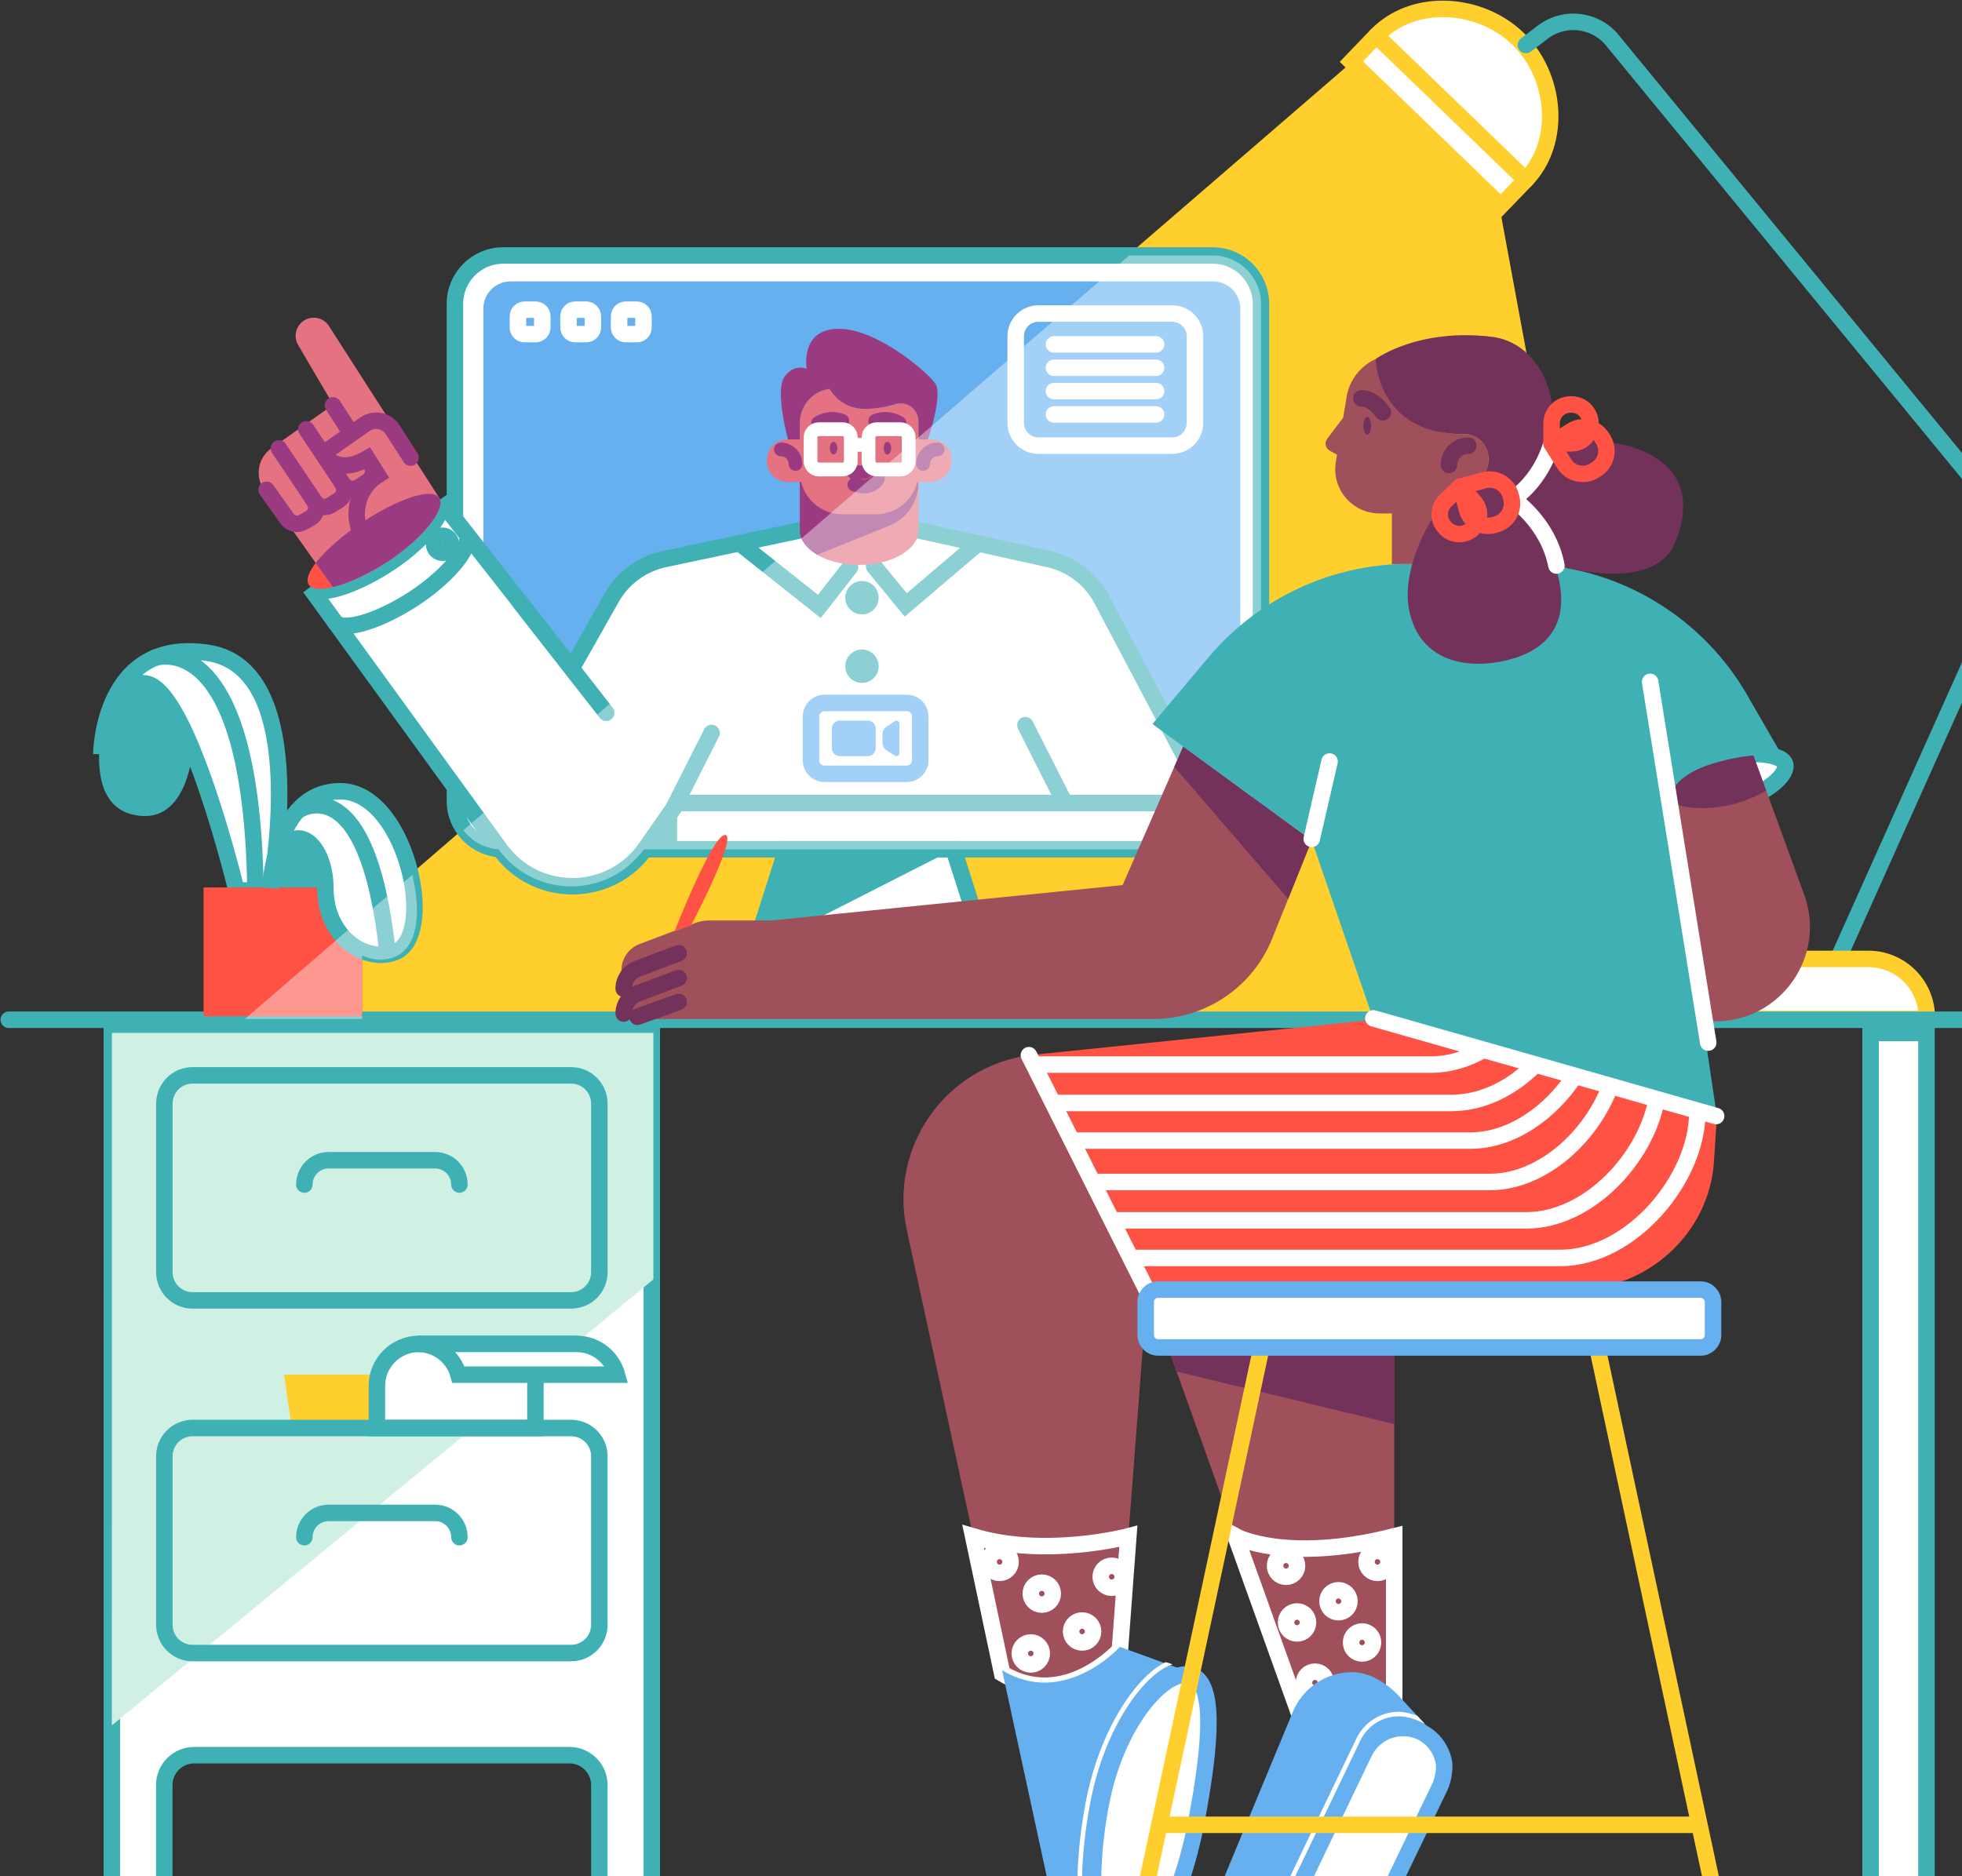 <?xml version="1.0" encoding="UTF-8"?>
<svg width="714px" height="683px" viewBox="0 0 714 683" version="1.1" xmlns="http://www.w3.org/2000/svg" xmlns:xlink="http://www.w3.org/1999/xlink">
    <rect x="0" y="0" width="714" height="683" fill="#333333" stroke="none"/>
    <!-- Generator: Sketch 58 (84663) - https://sketch.com -->
    <title>9 SCENE</title>
    <desc>Created with Sketch.</desc>
    <g id="Page-1" stroke="none" stroke-width="1" fill="none" fill-rule="evenodd">
        <g id="Sign-In-PT" transform="translate(-726, -87)">
            <g id="9-SCENE" transform="translate(729, 90)">
                <g id="LAMP" transform="translate(86, 0)">
                    <polygon id="Path" fill="#FFCF2D" fill-rule="nonzero" points="402.48 20.003 456.694 72.34 511.181 367.37 0.082 367.37"></polygon>
                    <g id="Group" transform="translate(402.699, 0)" stroke-linecap="round" stroke-width="6">
                        <g id="Path" stroke="#FFCF2D">
                            <path d="M54.46,71.929 L0.082,19.428 L9.177,9.974 C22.573,-3.946 46.708,-2.357 60.624,11.015 L60.624,11.015 C74.54,24.415 76.979,48.555 63.583,62.475 L54.46,71.929 Z" fill="#FFFFFF" fill-rule="nonzero"></path>
                            <path d="M63.555,62.475 L9.15,9.974"></path>
                        </g>
                        <path d="M63.61,13.399 L69.692,8.741 C77.855,2.494 89.58,4.138 95.689,12.44 L245.153,194.44 L168.64,365.123" id="Path" stroke="#3FB1B5"></path>
                        <path d="M147.382,346.052 L188.228,346.052 C199.98,346.052 209.486,355.587 209.486,367.315 L209.486,367.918 L126.097,367.918 L126.097,367.315 C126.124,355.587 135.63,346.052 147.382,346.052 Z" id="Path" stroke="#FFCF2D" fill="#FFFFFF" fill-rule="nonzero"></path>
                    </g>
                </g>
                <g id="COMPUTER" transform="translate(91, 90)">
                    <g id="COMPUTER_1_" transform="translate(71.395, 0)">
                        <path d="M275.924,216.131 L17.726,216.131 C8.015,216.131 0.164,208.265 0.164,198.536 L0.164,17.595 C0.164,7.866 8.015,0 17.726,0 L275.924,0 C285.634,0 293.485,7.866 293.485,17.595 L293.485,198.508 C293.513,208.238 285.634,216.131 275.924,216.131 Z" id="Path" stroke="#3FB1B5" stroke-width="6" fill="#FFFFFF" fill-rule="nonzero" stroke-linecap="round"></path>
                        <path d="M276.088,199.303 L20.379,199.303 C16.577,199.303 13.513,196.206 13.513,192.424 L13.513,19.322 C13.513,15.512 16.604,12.443 20.379,12.443 L276.088,12.443 C279.89,12.443 282.954,15.54 282.954,19.322 L282.954,192.396 C282.981,196.206 279.89,199.303 276.088,199.303 Z" id="Path" stroke="#66B0F0" stroke-width="6" fill="#66B0F0" fill-rule="nonzero" stroke-linejoin="round"></path>
                        <g id="Group" transform="translate(22.978, 19.733)" stroke="#FFFFFF" stroke-linecap="round" stroke-width="6">
                            <path d="M6.565,8.88 L2.517,8.88 C1.204,8.88 0.109,7.811 0.109,6.468 L0.109,2.412 C0.109,1.096 1.176,1.13686838e-13 2.517,1.13686838e-13 L6.565,1.13686838e-13 C7.878,1.13686838e-13 8.972,1.069 8.972,2.412 L8.972,6.468 C8.945,7.811 7.878,8.88 6.565,8.88 Z" id="Path"></path>
                            <path d="M24.975,8.88 L20.926,8.88 C19.613,8.88 18.519,7.811 18.519,6.468 L18.519,2.412 C18.519,1.096 19.586,1.13686838e-13 20.926,1.13686838e-13 L24.975,1.13686838e-13 C26.288,1.13686838e-13 27.382,1.069 27.382,2.412 L27.382,6.468 C27.382,7.811 26.288,8.88 24.975,8.88 Z" id="Path"></path>
                            <path d="M43.384,8.88 L39.336,8.88 C38.023,8.88 36.928,7.811 36.928,6.468 L36.928,2.412 C36.928,1.096 37.995,1.13686838e-13 39.336,1.13686838e-13 L43.384,1.13686838e-13 C44.697,1.13686838e-13 45.791,1.069 45.791,2.412 L45.791,6.468 C45.791,7.811 44.724,8.88 43.384,8.88 Z" id="Path"></path>
                        </g>
                        <g id="Group" transform="translate(100.938, 215.966)" fill-rule="nonzero">
                            <polygon id="Path" stroke="#3FB1B5" stroke-width="6" fill="#FFFFFF" stroke-linecap="round" points="100.391 61.857 0.164 61.857 19.832 0.164 80.695 0.164"></polygon>
                            <polygon id="Path" fill="#3FB1B5" points="8.042 37.164 19.832 0.164 80.695 0.164"></polygon>
                        </g>
                        <g id="Group" transform="translate(204.064, 21.103)" stroke="#FFFFFF" stroke-linecap="round" stroke-width="6">
                            <path d="M57.143,48.099 L8.425,48.099 C3.857,48.099 0.164,44.399 0.164,39.822 L0.164,8.304 C0.164,3.727 3.857,0.027 8.425,0.027 L57.143,0.027 C61.711,0.027 65.404,3.727 65.404,8.304 L65.404,39.822 C65.404,44.399 61.711,48.099 57.143,48.099 Z" id="Path"></path>
                            <path d="M14.088,11.264 L51.262,11.264" id="Path"></path>
                            <path d="M14.088,19.76 L51.262,19.76" id="Path"></path>
                            <path d="M14.088,28.257 L51.262,28.257" id="Path"></path>
                            <path d="M14.088,36.753 L51.262,36.753" id="Path"></path>
                        </g>
                    </g>
                    <g id="TEACHER" transform="translate(0, 22.474)">
                        <g id="SHIRT" transform="translate(18.601, 66.325)">
                            <path d="M327.459,110.505 L133.818,110.505 L122.466,126.812 C109.636,145.229 82.528,145.503 69.343,127.332 L0.191,32.039 C3.091,35.656 16.358,31.628 28.996,23.296 C41.825,14.827 50.113,4.166 47.515,0.219 L95.467,61.446 L110.156,35.465 C114.177,28.585 120.852,23.652 128.62,21.843 L178.597,11.237 L221.68,11.237 L269.167,21.734 C277.428,23.625 284.431,29.024 288.397,36.506 L327.459,110.505 Z" id="Path" stroke="#3FB1B5" stroke-width="6" fill="#FFFFFF" fill-rule="nonzero"></path>
                            <path d="M274.31,109.381 L260.55,82.166" id="Path" stroke="#3FB1B5" stroke-width="6" stroke-linecap="round"></path>
                            <path d="M132.723,111.93 L146.346,84.989" id="Path" stroke="#3FB1B5" stroke-width="6" stroke-linecap="round"></path>
                            <path d="M76.811,37.684 L108.022,77.671" id="Path" stroke="#3FB1B5" stroke-width="6" stroke-linecap="round"></path>
                            <polyline id="Path" stroke="#3FB1B5" stroke-width="6" stroke-linecap="round" points="205.513 24.392 217.002 38.397 242.715 16.526"></polyline>
                            <polyline id="Path" stroke="#3FB1B5" stroke-width="6" stroke-linecap="round" points="196.733 24.666 185.572 38.945 157.315 16.526"></polyline>
                            <path d="M57.034,12.47 C59.633,16.444 51.317,27.242 38.406,35.821 C25.713,44.262 12.255,48.318 9.328,44.673" id="Path" stroke="#3FB1B5" stroke-width="6" stroke-linecap="round"></path>
                            <ellipse id="Oval" stroke="#3FB1B5" stroke-width="6" stroke-linecap="round" cx="48.445" cy="16.307" rx="3.091" ry="3.097"></ellipse>
                            <ellipse id="Oval" stroke="#3FB1B5" stroke-width="6" stroke-linecap="round" cx="201.082" cy="35.766" rx="3.091" ry="3.097"></ellipse>
                            <ellipse id="Oval" stroke="#3FB1B5" stroke-width="6" stroke-linecap="round" cx="201.082" cy="60.706" rx="3.091" ry="3.097"></ellipse>
                            <polygon id="Path" fill="#3FB1B5" fill-rule="nonzero" points="121.481 128.127 133.818 110.505 133.818 128.127"></polygon>
                        </g>
                        <g id="ARM">
                            <path d="M47.296,88.798 C34.658,97.13 21.391,101.159 18.492,97.541 C18.437,97.486 18.409,97.432 18.355,97.349 C17.753,96.445 17.808,95.212 18.355,93.704 C20.242,88.744 28.038,81.07 37.941,74.547 C45.819,69.339 53.587,65.722 58.976,64.598 C62.094,63.968 64.42,64.16 65.541,65.365 C65.541,65.365 65.541,65.365 65.541,65.365 L65.815,65.694 C65.815,65.694 65.815,65.694 65.815,65.694 C68.386,69.641 60.125,80.33 47.296,88.798 Z" id="Path" fill="#FE5244" fill-rule="nonzero"></path>
                            <path d="M47.296,88.798 C40.102,93.54 32.688,96.911 27.108,98.226 C27.108,98.226 27.108,98.226 27.108,98.226 L2.134,62.926 C-1.34,57.993 -0.191,51.169 4.76,47.688 L27.245,31.847 L14.498,10.113 C12.638,6.961 13.705,2.878 16.878,1.041 C17.917,0.439 19.039,0.164 20.16,0.164 C22.321,0.164 24.455,1.233 25.713,3.207 L65.568,65.311 L65.842,65.749 C65.842,65.749 65.842,65.749 65.842,65.749 C68.386,69.641 60.125,80.33 47.296,88.798 Z" id="Path" fill="#E57281" fill-rule="nonzero"></path>
                            <path d="M27.19,32.093 L41.114,53.718 C42.399,55.746 41.825,58.431 39.801,59.747 L36.71,61.775 C34.685,63.118 31.95,62.543 30.637,60.514 L17.479,40.781" id="Path" stroke="#9A3B82" stroke-width="6" stroke-linecap="round"></path>
                            <path d="M30.582,60.46 C31.923,62.515 31.321,65.283 29.269,66.599 L26.452,68.38 C24.427,69.668 21.747,69.093 20.434,67.092" id="Path" stroke="#9A3B82" stroke-width="6" stroke-linecap="round"></path>
                            <path d="M7.495,47.743 L20.379,66.928 C21.719,68.983 21.145,71.751 19.039,73.067 L16.413,74.519 C14.443,75.78 11.844,75.259 10.477,73.341 L3.009,62.789" id="Path" stroke="#9A3B82" stroke-width="6" stroke-linecap="round"></path>
                            <path d="M56.268,50.84 L49.73,40.672 C47.569,37.301 43.056,36.369 39.746,38.616 L23.525,49.634 C23.525,49.634 28.23,58.103 39.664,51.388 L43.493,57.5 L43.493,57.5 C35.67,62.46 33.427,72.902 38.515,80.658 L56.268,50.84 Z" id="Path" fill="#E57281" fill-rule="nonzero"></path>
                            <path d="M55.42,51.114 L48.882,40.946 C46.721,37.575 42.208,36.643 38.898,38.89 L23.525,49.634 C23.525,49.634 28.23,58.103 39.664,51.388 L43.493,57.5 L43.493,57.5 C35.67,62.46 33.427,72.902 38.515,80.658" id="Path" stroke="#9A3B82" stroke-width="6" stroke-linecap="round"></path>
                            <path d="M47.296,88.798 C40.102,93.54 32.688,96.911 27.108,98.226 L27.108,98.226 L20.899,89.456 C24.373,84.907 30.582,79.425 37.941,74.574 C45.819,69.367 53.587,65.749 58.976,64.625 C62.094,63.995 64.42,64.187 65.541,65.393 C65.541,65.393 65.541,65.393 65.541,65.393 L65.815,65.722 C65.815,65.722 65.815,65.722 65.815,65.722 C65.842,65.777 65.869,65.804 65.897,65.859 C65.924,65.886 65.924,65.914 65.951,65.968 C65.979,66.023 66.006,66.051 66.033,66.105 C67.894,70.299 59.715,80.576 47.296,88.798 Z" id="Path" fill="#9A3B82" fill-rule="nonzero"></path>
                        </g>
                        <g id="HEAD_2_" transform="translate(184.916, 4.111)">
                            <g id="Group" transform="translate(12.036, 49.332)" fill-rule="nonzero">
                                <path d="M43.302,0 L43.302,24.091 C43.302,31.079 33.619,36.725 21.719,36.725 C9.793,36.725 0.137,31.079 0.137,24.091 L0.137,0 L43.302,0 Z" id="Path" fill="#E57281"></path>
                                <path d="M6.456,33.025 C2.544,30.751 0.109,27.571 0.109,24.091 L0.109,0 L43.302,0 L43.302,6.687 C43.302,13.621 39.089,19.843 32.688,22.446 L6.456,33.025 Z" id="Path" fill="#9A3B82"></path>
                            </g>
                            <path d="M67.374,47.907 L67.374,48.318 C67.374,52.484 64.009,55.855 59.851,55.855 L54.9,55.855 C53.232,62.597 47.159,67.613 39.883,67.613 L27.628,67.613 C20.379,67.613 14.279,62.625 12.638,55.855 L7.687,55.855 C3.529,55.855 0.164,52.484 0.164,48.318 L0.164,47.907 C0.164,43.741 3.529,40.37 7.687,40.37 L12.173,40.37 L12.173,34.423 C12.173,28.065 16.85,22.803 22.95,21.926 C24.291,24.173 28.339,29.545 36.6,29.243 C40.484,29.106 44.095,28.366 47.077,27.489 C50.66,26.448 54.244,28.64 55.146,32.066 C55.283,32.833 55.365,33.601 55.365,34.396 L55.365,40.343 L59.851,40.343 C63.982,40.343 67.374,43.741 67.374,47.907 Z" id="Path" fill="#E57281" fill-rule="nonzero"></path>
                            <path d="M58.785,40.343 L55.338,40.343 L55.338,33.738 C55.338,33.162 55.256,32.587 55.119,32.066 C54.216,28.64 50.633,26.448 47.05,27.489 C44.068,28.366 40.484,29.106 36.573,29.243 C28.312,29.545 24.263,24.173 22.923,21.926 C16.823,22.803 12.145,28.065 12.145,34.423 L12.145,40.37 L7.851,40.37 C7.851,40.37 2.927,22.528 6.62,17.486 C10.258,12.525 14.635,14.69 14.635,14.69 C14.635,14.69 12.009,-0.164 26.671,0.11 C41.305,0.384 60.344,17.403 61.739,20.528 C63.927,25.324 58.785,40.343 58.785,40.343 Z" id="Path" fill="#9A3B82" fill-rule="nonzero"></path>
                            <g id="Group" transform="translate(5.197, 32.614)">
                                <g transform="translate(0, 11.237)" id="Path" stroke="#9A3B82" stroke-linecap="round" stroke-width="5">
                                    <path d="M51.809,5.454 C51.809,2.521 54.189,0.164 57.089,0.164"></path>
                                    <path d="M5.361,5.454 C5.361,2.521 2.982,0.164 0.082,0.164"></path>
                                </g>
                                <g transform="translate(13.404, 0)">
                                    <path d="M29.844,1.809 C29.844,1.809 25.959,-1.041 21.008,1.014" id="Path" stroke="#9A3B82" stroke-width="5" stroke-linecap="round"></path>
                                    <path d="M0.191,1.809 C0.191,1.809 4.076,-1.041 9.027,1.014" id="Path" stroke="#9A3B82" stroke-width="5" stroke-linecap="round"></path>
                                    <path d="M21.966,22.035 C21.966,22.035 19.859,26.585 13.404,24.2" id="Path" stroke="#9A3B82" stroke-width="5" stroke-linecap="round"></path>
                                    <path d="M13.103,19.678 C14.771,19.788 17.315,19.678 17.315,19.678" id="Path" stroke="#9A3B82" stroke-width="5" stroke-linecap="round"></path>
                                    <ellipse id="Oval" fill="#9A3B82" fill-rule="nonzero" cx="25.44" cy="10.935" rx="1.368" ry="2.302"></ellipse>
                                    <ellipse id="Oval" fill="#9A3B82" fill-rule="nonzero" cx="5.826" cy="10.935" rx="1.368" ry="2.302"></ellipse>
                                </g>
                            </g>
                            <g id="Group" transform="translate(15.866, 36.451)" stroke="#FFFFFF" stroke-width="5">
                                <path d="M11.817,14.855 L3.2,14.855 C1.532,14.855 0.191,13.512 0.191,11.84 L0.191,3.207 C0.191,1.535 1.532,0.192 3.2,0.192 L11.817,0.192 C13.486,0.192 14.826,1.535 14.826,3.207 L14.826,11.84 C14.853,13.484 13.486,14.855 11.817,14.855 Z" id="Path"></path>
                                <path d="M32.907,14.855 L24.291,14.855 C22.622,14.855 21.282,13.512 21.282,11.84 L21.282,3.207 C21.282,1.535 22.622,0.192 24.291,0.192 L32.907,0.192 C34.576,0.192 35.916,1.535 35.916,3.207 L35.916,11.84 C35.916,13.484 34.576,14.855 32.907,14.855 Z" id="Path"></path>
                                <path d="M14.853,5.892 L21.282,5.892" id="Path"></path>
                            </g>
                        </g>
                    </g>
                    <g id="ICON" transform="translate(201.055, 162.797)">
                        <path d="M34.904,25.872 L5.006,25.872 C2.298,25.872 0.082,23.68 0.082,20.939 L0.082,5.015 C0.082,2.302 2.27,0.082 5.006,0.082 L34.904,0.082 C37.612,0.082 39.828,2.275 39.828,5.015 L39.828,20.939 C39.828,23.652 37.64,25.872 34.904,25.872 Z" id="Path" stroke="#66B0F0" stroke-width="6" stroke-linejoin="round"></path>
                        <g id="Group" transform="translate(7.659, 6.304)" fill="#66B0F0" fill-rule="nonzero">
                            <path d="M13.048,13.155 L2.927,13.155 C1.313,13.155 0,11.84 0,10.223 L0,3.124 C0,1.507 1.313,0.192 2.927,0.192 L13.048,0.192 C14.662,0.192 15.975,1.507 15.975,3.124 L15.975,10.223 C15.975,11.84 14.662,13.155 13.048,13.155 Z" id="Path"></path>
                            <path d="M22.896,12.963 L19.777,10.881 C18.929,10.305 18.409,9.318 18.409,8.249 L18.409,5.125 C18.409,4.056 18.929,3.07 19.777,2.494 L22.896,0.411 C23.634,-0.082 24.592,0.466 24.592,1.398 L24.592,12.004 C24.619,12.909 23.634,13.457 22.896,12.963 Z" id="Path"></path>
                        </g>
                    </g>
                </g>
                <g id="TABLE" transform="translate(0, 368)">
                    <path d="M727.007,0.192 L0.192,0.192" id="Path" stroke="#3FB1B5" stroke-width="6" stroke-linecap="round"></path>
                    <g id="Group" transform="translate(37.508, 4.93)">
                        <path d="M196.687,0.055 L196.687,338.194 L177.604,338.194 L177.604,273.831 C177.604,267.832 172.731,262.957 166.735,262.957 L30.144,262.957 C24.148,262.957 19.274,267.832 19.274,273.831 L19.274,338.194 L0.192,338.194 L0.192,0.055 L196.687,0.055 Z" id="Path" stroke="#3FB1B5" stroke-width="6" fill="#FFFFFF" fill-rule="nonzero" stroke-linecap="round"></path>
                        <polygon id="Path" fill="#D0F0E4" fill-rule="nonzero" points="197.262 0.055 197.262 89.78 0.192 252.111 0.219 0.055"></polygon>
                        <path d="M177.604,25.8 L177.604,87.123 C177.604,92.82 173.004,97.421 167.31,97.421 L29.596,97.421 C23.901,97.421 19.302,92.82 19.302,87.123 L19.302,25.8 C19.302,20.103 23.901,15.502 29.596,15.502 L167.31,15.502 C173.004,15.502 177.604,20.103 177.604,25.8 Z" id="Path" stroke="#3FB1B5" stroke-width="6" stroke-linecap="round"></path>
                        <polygon id="Path" fill="#FFCF2D" fill-rule="nonzero" points="133.47 143.872 65.681 143.872 62.861 124.454 130.677 124.454"></polygon>
                        <g transform="translate(96.646, 113.115)" fill="#FFFFFF" fill-rule="nonzero" id="Path" stroke="#3FB1B5" stroke-linecap="round" stroke-width="6">
                            <path d="M72.991,0.137 C64.531,0.137 57.686,6.984 57.686,15.447 L57.686,30.757 L0,30.757 L0,15.447 C0,6.984 6.845,0.137 15.305,0.137 L72.991,0.137 Z"></path>
                            <path d="M87.365,11.339 L29.678,11.339 C27.899,4.875 21.958,0.137 14.921,0.137 L72.608,0.137 C79.644,0.137 85.558,4.875 87.365,11.339 Z"></path>
                        </g>
                        <path d="M177.604,154.17 L177.604,215.493 C177.604,221.19 173.004,225.791 167.31,225.791 L29.596,225.791 C23.901,225.791 19.302,221.19 19.302,215.493 L19.302,154.17 C19.302,148.473 23.901,143.872 29.596,143.872 L167.31,143.872 C173.004,143.872 177.604,148.473 177.604,154.17 Z" id="Path" stroke="#3FB1B5" stroke-width="6" stroke-linecap="round"></path>
                        <path d="M70.253,55.243 C70.253,50.368 74.196,46.396 79.096,46.396 L117.837,46.396 C122.71,46.396 126.68,50.34 126.68,55.243" id="Path" stroke="#3FB1B5" stroke-width="6" stroke-linecap="round"></path>
                        <path d="M70.253,183.613 C70.253,178.738 74.196,174.766 79.096,174.766 L117.837,174.766 C122.71,174.766 126.68,178.71 126.68,183.613" id="Path" stroke="#3FB1B5" stroke-width="6" stroke-linecap="round"></path>
                    </g>
                    <rect id="Rectangle" stroke="#3FB1B5" stroke-width="6" fill="#FFFFFF" fill-rule="nonzero" stroke-linecap="round" x="677.726" y="4.985" width="20.342" height="338.878"></rect>
                </g>
                <g id="PLANT" transform="translate(33, 234)">
                    <path d="M62.346,87.119 L50.052,87.119 C50.052,87.119 32.501,14.174 17.086,11.798 C1.67,9.422 0.876,37.497 0.876,37.497 C0.876,37.497 1.15,-5.189 39.675,0.655 C78.227,6.5 62.346,87.119 62.346,87.119 Z" id="Path" stroke="#3FB1B5" stroke-width="6" fill="#FFFFFF" fill-rule="nonzero" stroke-linecap="round"></path>
                    <path d="M20.235,2.513 C20.235,2.513 55.364,-10.432 56.952,86.027" id="Path" stroke="#3FB1B5" stroke-width="6" stroke-linecap="round"></path>
                    <rect id="Rectangle" fill="#FE5244" fill-rule="nonzero" x="38.087" y="86.027" width="57.746" height="46.891"></rect>
                    <path d="M107.99,109.486 C104.321,111.07 99.94,110.879 95.861,109.104 C92.849,107.793 90.001,105.635 87.701,102.686 C84.525,98.589 82.389,92.991 82.389,86.027 L82.389,86.027 C82.389,69.149 68.918,58.553 63.387,80.892 C63.004,82.449 62.648,84.142 62.346,86.027 L62.346,85.972 L62.346,85.863 L62.346,85.863 C62.346,85.808 62.346,85.726 62.374,85.644 L62.374,85.535 C62.483,84.142 62.894,80.018 64.154,75.048 C65.085,71.361 66.481,67.265 68.562,63.469 C69.602,61.584 70.807,59.782 72.231,58.17 C75.9,53.965 80.938,51.015 87.811,51.015 C100.461,51.015 109.715,65.872 113.248,80.674 C116.342,93.537 115.082,106.4 107.99,109.486 Z" id="Path" stroke="#3FB1B5" stroke-width="6" fill="#FFFFFF" fill-rule="nonzero" stroke-linecap="round"></path>
                    <path d="M72.258,58.17 C72.258,58.17 97.613,40.173 105.061,110.005" id="Path" stroke="#3FB1B5" stroke-width="6" stroke-linecap="round"></path>
                    <path d="M0.055,37.497 C0.055,42.003 -0.465,59.236 16.018,60.028 C32.501,60.82 34.144,35.995 34.144,35.995 C34.144,35.995 26.039,14.037 17.086,11.798 C1.944,8.002 0.055,37.497 0.055,37.497 Z" id="Path" fill="#3FB1B5" fill-rule="nonzero"></path>
                    <path d="M82.389,86.027 L62.346,86.027 C66.974,57.105 82.389,67.975 82.389,86.027 Z" id="Path" fill="#3FB1B5" fill-rule="nonzero"></path>
                </g>
                <g id="LIGHT" transform="translate(86, 90)" fill="#FFFFFF" fill-rule="nonzero" opacity="0.4">
                    <path d="M369.906,17.601 L369.906,198.575 C369.906,208.308 362.014,216.177 352.315,216.177 L145.304,216.177 C132.317,234.079 105.546,234.162 92.449,216.177 L92.422,216.149 C87.216,215.793 82.612,213.133 79.653,209.213 L84.421,205.1 L206.079,100.042 L321.927,0 L352.315,0 C362.014,0 369.906,7.896 369.906,17.601 Z" id="Path"></path>
                    <path d="M54.91,255.217 C51.266,256.862 46.855,256.615 42.772,254.833 L42.772,277.918 L0.11,277.918 L34.634,248.116 L42.799,241.07 L49.019,235.697 L61.048,225.471 C64.555,240.44 62.61,251.68 54.91,255.217 Z" id="Path"></path>
                </g>
                <g id="GIRL" transform="translate(223, 119)">
                    <g id="GIRL_1_">
                        <g id="LEGS" transform="translate(102.538, 261.889)">
                            <g id="RIGHT_LEG" transform="translate(88.83, 85.47)">
                                <polygon id="Path" fill="#A0505A" fill-rule="nonzero" points="90.008 0.055 90.008 152.531 54.751 152.531 32.297 89.881 0.137 0.055"></polygon>
                                <polygon id="Path" fill="#73325A" fill-rule="nonzero" points="0.137 0.055 90.008 0.055 90.008 49.008 10.83 29.887"></polygon>
                                <g id="Group" transform="translate(32.077, 89.853)" stroke="#FFFFFF" stroke-linecap="round" stroke-width="6">
                                    <path d="M57.931,0.027 L57.931,62.678 L22.673,62.678 L0.219,0.027 C0.219,0.027 18.396,10.054 57.931,0.027 Z" id="Path"></path>
                                    <ellipse id="Oval" cx="18.561" cy="10.739" rx="4.003" ry="4"></ellipse>
                                    <ellipse id="Oval" cx="37.643" cy="23.641" rx="4.003" ry="4"></ellipse>
                                    <ellipse id="Oval" cx="51.845" cy="9.314" rx="4.003" ry="4"></ellipse>
                                    <ellipse id="Oval" cx="46.224" cy="38.653" rx="4.003" ry="4"></ellipse>
                                    <ellipse id="Oval" cx="22.564" cy="31.366" rx="4.003" ry="4"></ellipse>
                                    <ellipse id="Oval" cx="29.089" cy="53.282" rx="4.003" ry="4"></ellipse>
                                </g>
                                <g id="Group" transform="translate(20.837, 139.163)" fill-rule="nonzero">
                                    <path d="M85.841,41.804 L61.66,91.963 C58.233,100.044 50.309,105.304 41.509,105.304 L10.665,105.304 C2.769,105.304 -2.029,97.305 0.987,90.018 L31.995,15.286 C33.722,10.739 36.766,6.958 40.576,4.301 C44.415,1.644 49.021,0.137 53.873,0.137 C60.618,0.137 67.308,4.712 71.749,9.78 L82.496,21.368 C87.459,27.011 88.747,34.928 85.841,41.804 Z" id="Path" fill="#66B0F0"></path>
                                    <path d="M85.841,41.804 L61.66,91.963 C58.233,100.044 50.309,105.304 41.509,105.304 L8.718,105.304 C5.675,105.304 3.948,103.413 2.934,100.811 L10.226,100.811 C19.027,100.811 26.95,95.551 30.378,87.47 L58.26,29.367 C60.865,23.943 66.375,20.464 72.407,20.464 C80.276,20.464 86.252,26.216 87.349,33.503 C87.459,36.297 86.965,39.119 85.841,41.804 Z" id="Path" stroke="#66B0F0" stroke-width="6" fill="#FFFFFF" stroke-linejoin="round"></path>
                                    <path d="M80.276,18.957 C77.369,17.368 73.86,16.217 70.789,16.217 C64.895,16.217 59.439,19.642 56.889,24.956 L28.02,85.114 C24.346,93.798 15.847,99.414 6.388,99.414 L1.069,99.414 C0.795,98.893 0.603,98.346 0.411,97.77 L6.388,97.77 C15.189,97.77 23.085,92.538 26.512,84.457 L26.539,84.429 L55.436,24.244 C58.26,18.354 64.292,14.574 70.817,14.574 C72.901,14.574 75.395,15.259 77.534,15.998 L80.276,18.957 Z" id="Path" fill="#FFFFFF"></path>
                                </g>
                            </g>
                            <g id="LEFT_LEG">
                                <path d="M88.967,85.525 L82.085,175.351 L79.014,215.593 C79.014,215.593 58.973,237.892 36.162,224.14 L25.607,175.378 L1.453,63.801 C-5.072,33.64 15.545,4.301 46.169,0.219 L88.967,85.525 Z" id="Path" fill="#A0505A" fill-rule="nonzero"></path>
                                <g id="Group" transform="translate(25.497, 175.323)" stroke="#FFFFFF" stroke-linecap="round" stroke-width="6">
                                    <path d="M56.588,0.027 L53.517,41.365 C53.517,41.365 33.476,63.664 10.665,49.912 L0.11,0.055 C26.621,7.999 56.588,0.027 56.588,0.027 Z" id="Path"></path>
                                    <ellipse id="Oval" cx="25.086" cy="20.874" rx="4.003" ry="4"></ellipse>
                                    <ellipse id="Oval" cx="50.529" cy="14.738" rx="4.003" ry="4"></ellipse>
                                    <ellipse id="Oval" cx="9.733" cy="9.314" rx="4.003" ry="4"></ellipse>
                                    <ellipse id="Oval" cx="21.083" cy="42.653" rx="4.003" ry="4"></ellipse>
                                    <ellipse id="Oval" cx="39.754" cy="34.654" rx="4.003" ry="4"></ellipse>
                                </g>
                                <g id="Group" transform="translate(35.916, 215.319)" fill-rule="nonzero">
                                    <path d="M69.528,9.862 L43.099,115.467 L34.764,115.467 C34.38,115.467 34.024,115.44 33.64,115.412 C27.334,114.837 22.015,109.522 20.672,103.249 L0.219,8.766 C23.03,22.546 43.099,0.247 43.099,0.247 L69.528,9.862 Z" id="Path" fill="#66B0F0"></path>
                                    <path d="M70.872,64.048 C76.437,34.681 77.973,12.245 68.377,10.437 C58.781,8.629 41.701,28.107 36.135,57.473 C30.569,86.84 33.476,112.81 43.071,114.618 C52.667,116.453 65.306,93.442 70.872,64.048 Z" id="Path" stroke="#66B0F0" stroke-width="6" fill="#FFFFFF" stroke-linejoin="round"></path>
                                    <path d="M32.297,57.008 C29.418,72.239 28.568,86.949 29.939,98.455 C30.926,106.728 33.009,112.618 35.861,115.467 L34.764,115.467 C34.38,115.467 34.024,115.44 33.64,115.412 C31.063,112.015 29.226,106.317 28.294,98.647 C26.896,87.004 27.746,72.102 30.679,56.706 C33.448,42.132 39.041,28.463 46.471,18.19 C50.912,12.053 55.573,7.753 59.823,5.808 L62.29,6.629 C52.503,9.533 37.643,28.819 32.297,57.008 Z" id="Path" fill="#FFFFFF"></path>
                                </g>
                            </g>
                        </g>
                        <g id="SKIRT" transform="translate(148.323, 249.014)">
                            <path d="M0.384,13.067 L125.458,0.192 L250.477,35.229 L249.408,51.83 C247.708,78.019 225.117,98.4 198.852,98.4 L43.208,98.4 L0.384,13.067 Z" id="Path" fill="#FE5244" fill-rule="nonzero"></path>
                            <g id="Group" transform="translate(0, 10.958)" stroke="#FFFFFF" stroke-linecap="round" stroke-linejoin="round" stroke-width="6">
                                <path d="M243.349,23.066 C243.349,46.844 219.606,75.937 193.341,75.937 L37.698,75.937" id="Path"></path>
                                <path d="M228.517,18.327 C224.624,39.557 203.842,62.24 181.086,62.24 L31.392,62.24" id="Path"></path>
                                <path d="M211.656,13.286 C205.076,31.312 187.227,48.269 167.899,48.269 L23.441,48.269" id="Path"></path>
                                <path d="M198.687,9.752 C190.051,22.874 175.877,33.202 160.77,33.202 L16.313,33.202" id="Path"></path>
                                <path d="M184.212,5.698 C175.904,14.053 165.157,19.505 153.916,19.505 L9.459,19.505" id="Path"></path>
                                <path d="M165.376,0.247 C159.509,3.561 153.094,5.534 146.514,5.534 L2.056,5.534" id="Path"></path>
                                <path d="M42.907,87.443 L0.11,2.109" id="Path"></path>
                            </g>
                        </g>
                        <g id="HANDS" transform="translate(0, 149.573)">
                            <g id="RIGHT_HAND" transform="translate(380.815, 2.739)" fill-rule="nonzero">
                                <path d="M24.839,17.587 C13.05,20.929 1.453,19.943 0.219,16.354 C-0.932,12.93 4.277,7.068 14.832,3.178 C15.353,2.986 15.902,2.794 16.45,2.602 C19.63,1.534 22.811,0.849 25.799,0.493 C34.654,-0.63 41.865,0.959 42.77,3.643 C44.004,7.232 37.314,14.053 24.839,17.587 Z" id="Path" stroke="#3FB1B5" stroke-width="6" fill="#FFFFFF" stroke-linejoin="round"></path>
                                <path d="M17.382,97.469 L12.858,97.469 L0.987,17.395 L0.987,17.341 L0.685,15.341 C1.261,11.697 6.964,6.547 17.026,3.205 C22.043,1.534 27.033,0.794 31.282,0.712 L35.614,12.574 L36.025,13.697 L49.734,51.255 C57.959,73.691 41.317,97.469 17.382,97.469 Z" id="Path" fill="#A0505A"></path>
                                <path d="M35.888,13.423 C33.009,15.231 29.281,16.902 24.839,18.162 C14.64,21.039 4.304,19.861 0.987,17.395 L0.987,17.341 L0.685,15.341 C1.261,11.697 6.964,6.547 17.026,3.205 C22.043,1.534 27.033,0.794 31.282,0.712 L35.888,13.423 Z" id="Path" fill="#73325A"></path>
                            </g>
                            <g id="LEFT_HAND">
                                <path d="M251.355,34.325 L236.961,70.102 C229.86,87.771 212.697,99.359 193.615,99.359 L0.137,99.359 L0.137,81.662 C0.137,77.389 2.769,73.554 6.772,72.047 L26.649,64.514 C28.458,63.829 30.35,63.473 32.269,63.473 L54.833,63.473 L182.539,50.597 L204.582,0.164 L251.355,34.325 Z" id="Path" fill="#A0505A" fill-rule="nonzero"></path>
                                <path d="M20.974,75.389 L5.977,81.06 C2.961,82.21 0.96,85.087 0.96,88.319" id="Path" stroke="#73325A" stroke-width="6" stroke-linecap="round"></path>
                                <path d="M20.974,84.429 L5.977,90.1 C2.961,91.25 0.96,94.127 0.96,97.359" id="Path" stroke="#73325A" stroke-width="6" stroke-linecap="round"></path>
                                <path d="M20.974,93.141 L5.977,98.537" id="Path" stroke="#73325A" stroke-width="6" stroke-linecap="round"></path>
                                <path d="M19.411,67.554 C19.411,67.554 33.448,31.75 37.944,32.353 C42.441,32.955 25.497,65.253 25.497,65.253 L19.411,67.554 Z" id="Path" fill="#FE5244" fill-rule="nonzero"></path>
                                <polygon id="Path" fill="#73325A" fill-rule="nonzero" points="204.582 0.192 201.347 7.561 242.773 55.638 251.355 34.325"></polygon>
                            </g>
                        </g>
                        <g id="T-SHIRT" transform="translate(193.286, 83.005)">
                            <path d="M188.516,86.73 L205.514,201.238 L80.522,166.201 L58.068,100.866 L0.11,58.542 L20.453,34.325 C38.602,12.711 65.388,0.219 93.627,0.219 L133.793,0.219 C168.721,0.219 200.881,19.286 217.632,49.912 L230.655,72.431 C230.655,72.431 226.735,66.678 205.596,72.458 C186.981,77.581 188.516,86.73 188.516,86.73 Z" id="Path" fill="#3FB1B5" fill-rule="nonzero"></path>
                            <path d="M58.068,100.345 L64.566,72.184" id="Path" stroke="#FFFFFF" stroke-width="6" stroke-linecap="round" stroke-linejoin="round"></path>
                            <path d="M202.361,174.502 L181.223,43.201" id="Path" stroke="#FFFFFF" stroke-width="6" stroke-linecap="round" stroke-linejoin="round"></path>
                            <path d="M80.495,165.681 L205.24,201.238" id="Path" stroke="#FFFFFF" stroke-width="6" stroke-linecap="round" stroke-linejoin="round"></path>
                        </g>
                        <g id="HEAD" transform="translate(256.344, 0)">
                            <polygon id="NECK" fill="#A0505A" fill-rule="nonzero" points="24.181 64.924 24.181 83.333 56.697 83.059 56.697 50.57"></polygon>
                            <g id="HEAD_1_" transform="translate(0, 8.492)">
                                <path d="M59.329,36.407 L59.329,36.9 C59.329,41.831 55.601,45.831 50.666,45.831 L48.747,45.831 C47.513,50.707 36.546,56.405 28.76,56.405 L19.685,56.405 C9.76,56.405 2.166,47.502 3.783,37.695 L4.222,35.037 L1.535,33.531 C3.46944695e-17,32.654 -0.439,30.654 0.631,29.23 L6.443,21.559 L7.704,13.998 C8.718,7.78 12.804,2.712 18.232,0.219 C20.37,24.299 41.646,27.148 47.266,27.476 L50.392,27.476 C55.327,27.476 59.329,31.476 59.329,36.407 Z" id="Path" fill="#A0505A" fill-rule="nonzero"></path>
                                <path d="M44.936,38.763 C44.936,34.873 48.089,31.723 51.982,31.723" id="Path" stroke="#73325A" stroke-width="6" stroke-linecap="round"></path>
                                <ellipse id="Oval" fill="#73325A" fill-rule="nonzero" cx="15.216" cy="24.49" rx="1.398" ry="3.233"></ellipse>
                                <path d="M13.078,14.492 C13.078,14.492 16.943,14.108 20.919,19.587" id="Path" stroke="#73325A" stroke-width="6" stroke-linecap="round"></path>
                            </g>
                            <g id="HAIR" transform="translate(18.095, 0)">
                                <path d="M29.171,35.969 L32.297,35.969 C37.232,35.969 41.234,39.968 41.234,44.899 L41.234,45.392 C41.234,50.323 37.506,54.323 32.571,54.323 L30.46,55.802 C21.577,61.5 9.294,83.909 12.31,99.77 C15.71,117.604 31.255,121.576 45.621,118.836 C59.987,116.097 70.46,107.742 67.061,89.881 C66.677,87.771 66.046,85.662 65.251,83.58 C65.498,83.662 65.717,83.744 65.964,83.827 C83.237,88.538 103.525,89.086 109.118,75.608 C114.711,62.13 113.45,48.789 96.643,41.831 C86.883,37.777 73.613,37.804 63.332,40.598 C68.514,22.6 59.302,2.575 42.386,0.575 C15.819,-2.575 0.576,8.383 0.164,8.684 C0.164,8.684 0.164,8.684 0.164,8.684 C0.137,11.862 2.303,34.407 29.171,35.969 Z" id="Path" fill="#73325A" fill-rule="nonzero"></path>
                                <path d="M64.018,39.968 C61.852,47.009 57.383,54.542 50.117,59.665 C50.117,59.665 62.948,68.13 65.964,83.854" id="Path" stroke="#FFFFFF" stroke-width="6" stroke-linecap="round" stroke-linejoin="round"></path>
                                <g id="Group" transform="translate(23.304, 25.203)" stroke="#FE5244" stroke-linejoin="round" stroke-width="6">
                                    <g transform="translate(40.851, 0)" id="Path">
                                        <path d="M7.32,14.163 L0.055,14.163 L0.055,6.903 C0.055,3.096 3.125,0.027 6.936,0.027 L7.32,0.027 C11.131,0.027 14.202,3.096 14.202,6.903 L14.202,7.287 C14.229,11.067 11.131,14.163 7.32,14.163 Z"></path>
                                        <path d="M4.661,21.614 L0,14.218 L7.402,9.561 C11.104,7.232 16.011,8.328 18.342,12.026 L18.78,12.711 C21.111,16.409 20.014,21.313 16.313,23.641 L15.627,24.08 C11.871,26.408 6.991,25.312 4.661,21.614 Z"></path>
                                    </g>
                                    <g transform="translate(0, 27.12)" id="Path">
                                        <path d="M2.577,7.698 L7.759,2.739 L12.831,8.465 C15.326,11.341 14.997,15.697 12.118,18.162 L11.817,18.409 C8.938,20.902 4.579,20.573 2.111,17.697 L1.864,17.395 C-0.631,14.546 -0.302,10.191 2.577,7.698 Z"></path>
                                        <path d="M10.144,11.259 L7.814,2.849 L16.231,0.52 C20.453,-0.657 24.812,1.808 25.991,6.027 L26.21,6.821 C27.389,11.04 24.922,15.396 20.699,16.574 L19.904,16.793 C15.682,17.943 11.323,15.45 10.144,11.259 Z"></path>
                                    </g>
                                </g>
                            </g>
                        </g>
                    </g>
                    <g id="CHAIR" transform="translate(185.061, 347.36)" stroke-width="6">
                        <path d="M48.006,21.121 L0.247,244.467" id="Path" stroke="#FFCF2D" stroke-linecap="round"></path>
                        <path d="M170.229,21.121 L217.989,244.467" id="Path" stroke="#FFCF2D" stroke-linecap="round"></path>
                        <path d="M10.83,194.883 L206.748,194.883" id="Path" stroke="#FFCF2D" stroke-linecap="round"></path>
                        <path d="M207.817,21.121 L10.391,21.121 C7.896,21.121 5.867,19.094 5.867,16.601 L5.867,4.575 C5.867,2.082 7.896,0.055 10.391,0.055 L207.817,0.055 C210.312,0.055 212.341,2.082 212.341,4.575 L212.341,16.601 C212.341,19.094 210.312,21.121 207.817,21.121 Z" id="Path" stroke="#66B0F0" fill="#FFFFFF" fill-rule="nonzero" stroke-linejoin="round"></path>
                    </g>
                </g>
            </g>
        </g>
    </g>
</svg>